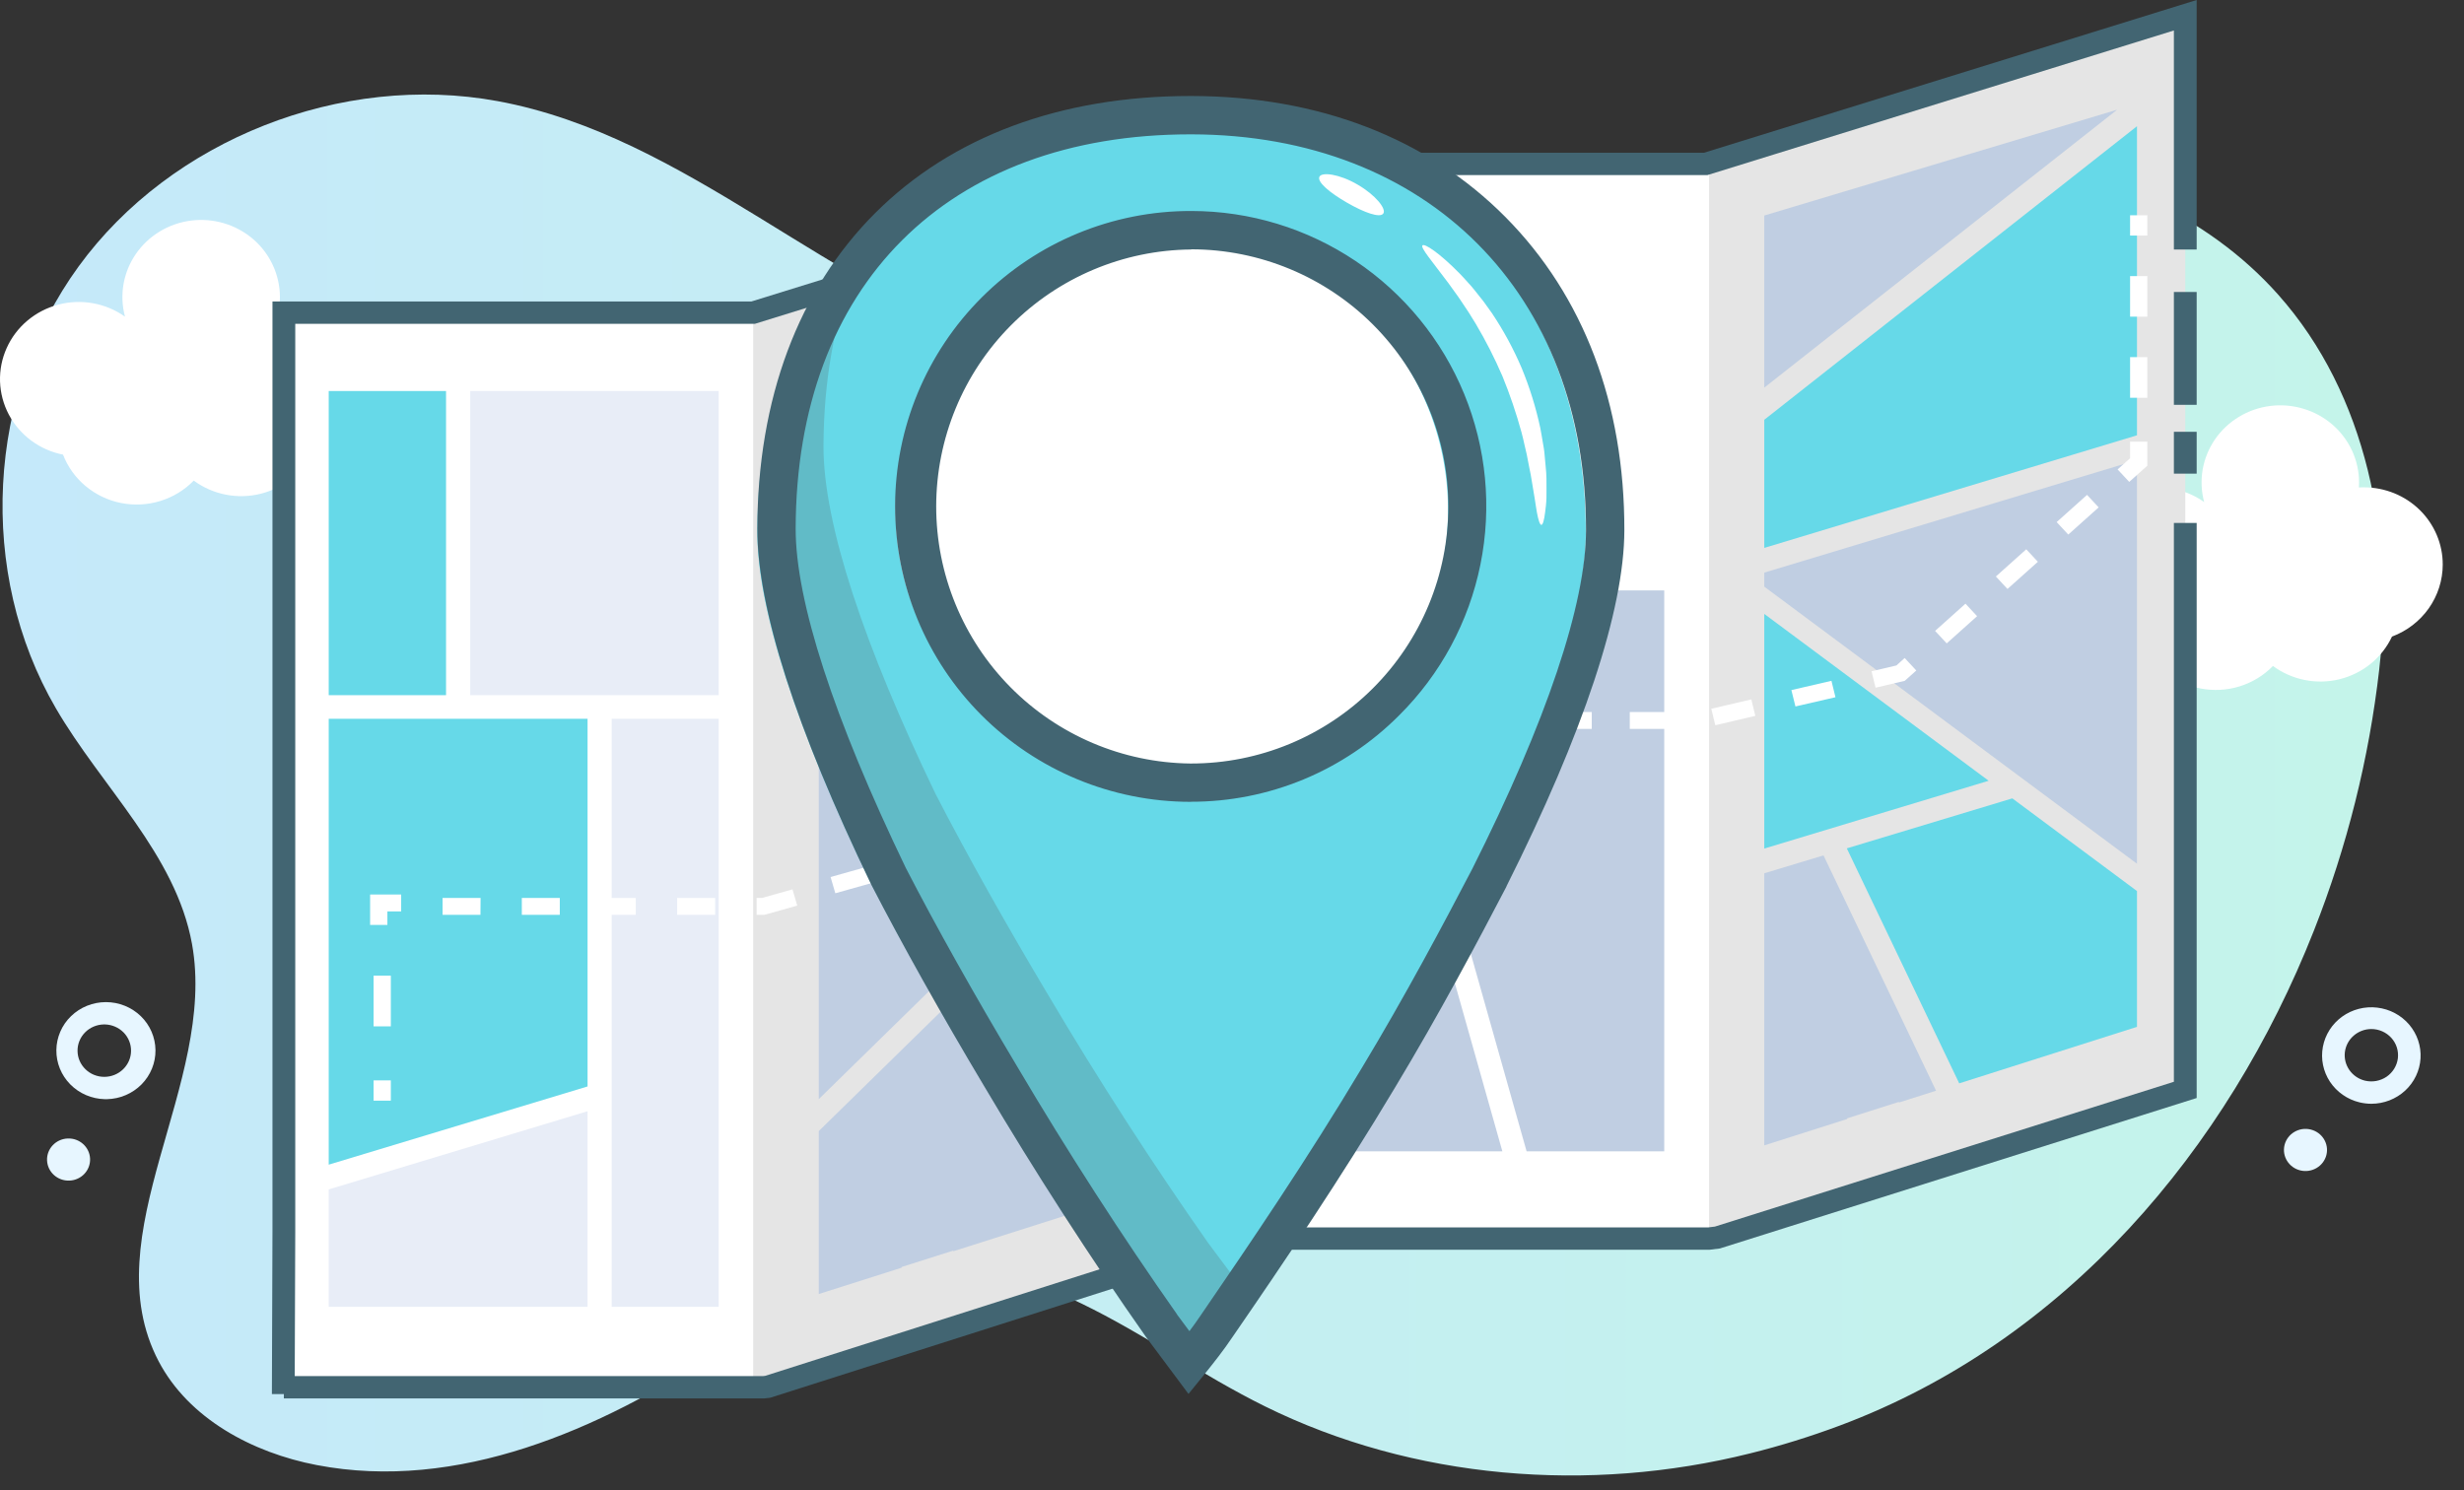 <svg width="81" height="49" viewBox="0 0 81 49" fill="none" xmlns="http://www.w3.org/2000/svg">
<rect x="0" y="0" width="81" height="49" fill="#333333" stroke="none"/>
<path d="M76.066 30.597C73.228 37.795 67.893 44.099 60.481 46.87C59.517 47.23 58.533 47.536 57.533 47.785C52.246 49.105 46.461 48.646 41.587 46.24C39.518 45.218 37.632 43.868 35.556 42.86C33.479 41.853 31.108 41.194 28.849 41.691C26.903 42.119 25.261 43.346 23.608 44.439C19.712 47.016 15.027 49.054 10.413 48.169C8.29 47.763 6.199 46.636 5.213 44.753C3.034 40.59 7.144 35.641 6.312 31.037C5.779 28.09 3.346 25.883 1.834 23.283C-0.754 18.836 -0.448 12.926 2.586 8.758C5.621 4.59 11.223 2.379 16.36 3.325C22.623 4.478 27.359 9.67 33.45 11.507C37.259 12.655 41.395 12.312 45.032 10.8C50.91 8.357 58.985 4.61 65.6 5.22C69.117 5.545 72.567 7.074 74.889 9.685C77.823 12.981 78.703 17.66 78.214 22.006C77.878 24.948 77.156 27.835 76.066 30.597Z" fill="url(#paint0_linear_343_1333)"/>
<path d="M77.954 36.29C77.824 36.29 77.694 36.274 77.567 36.244C77.167 36.148 76.819 35.905 76.594 35.566C76.37 35.226 76.286 34.816 76.361 34.418C76.435 34.021 76.661 33.666 76.993 33.426C77.326 33.186 77.739 33.08 78.148 33.129C78.558 33.177 78.933 33.377 79.198 33.687C79.462 33.998 79.596 34.395 79.571 34.799C79.546 35.202 79.365 35.581 79.065 35.858C78.764 36.135 78.367 36.29 77.954 36.29ZM77.954 33.833C77.74 33.833 77.533 33.911 77.373 34.051C77.212 34.191 77.11 34.383 77.084 34.592C77.059 34.801 77.112 35.011 77.234 35.184C77.356 35.357 77.539 35.481 77.747 35.531C77.868 35.559 77.993 35.562 78.115 35.54C78.237 35.517 78.353 35.47 78.455 35.401C78.557 35.331 78.642 35.241 78.706 35.137C78.77 35.033 78.811 34.917 78.826 34.796C78.84 34.675 78.829 34.553 78.792 34.437C78.755 34.321 78.693 34.214 78.611 34.123C78.528 34.032 78.427 33.959 78.314 33.909C78.201 33.859 78.079 33.833 77.954 33.833Z" fill="#E7F6FF"/>
<path d="M76.477 37.972C76.569 37.6 76.335 37.226 75.956 37.136C75.576 37.045 75.194 37.274 75.101 37.646C75.009 38.017 75.243 38.392 75.622 38.482C76.002 38.572 76.384 38.344 76.477 37.972Z" fill="#E7F6FF"/>
<path d="M3.446 36.139C3.017 36.129 2.609 35.955 2.311 35.653C2.013 35.351 1.848 34.946 1.853 34.526C1.858 34.106 2.031 33.704 2.336 33.409C2.641 33.114 3.053 32.948 3.482 32.948C3.911 32.948 4.323 33.114 4.628 33.409C4.933 33.704 5.106 34.106 5.111 34.526C5.116 34.946 4.951 35.351 4.653 35.653C4.354 35.955 3.946 36.129 3.517 36.139H3.446ZM3.446 33.682H3.409C3.178 33.687 2.957 33.781 2.796 33.944C2.635 34.107 2.546 34.326 2.549 34.553C2.551 34.78 2.645 34.996 2.81 35.156C2.974 35.316 3.197 35.405 3.428 35.405C3.66 35.405 3.882 35.316 4.047 35.156C4.212 34.996 4.306 34.78 4.308 34.553C4.311 34.326 4.222 34.107 4.061 33.944C3.899 33.781 3.679 33.687 3.448 33.682H3.446Z" fill="#E7F6FF"/>
<path d="M2.285 38.816C2.675 38.8 2.978 38.477 2.961 38.094C2.944 37.712 2.614 37.415 2.224 37.432C1.833 37.448 1.53 37.772 1.547 38.154C1.564 38.536 1.894 38.833 2.285 38.816Z" fill="#E7F6FF"/>
<path d="M44.277 10.342C43.888 10.342 43.512 10.207 43.217 9.959C42.921 9.712 42.726 9.369 42.666 8.992C42.607 8.616 42.687 8.231 42.892 7.908C43.097 7.584 43.413 7.343 43.784 7.228C44.154 7.114 44.555 7.133 44.912 7.282C45.27 7.431 45.561 7.701 45.733 8.042C45.906 8.383 45.947 8.774 45.851 9.143C45.755 9.512 45.527 9.835 45.209 10.053C44.935 10.241 44.61 10.341 44.277 10.342ZM44.272 7.885C44.044 7.885 43.826 7.971 43.661 8.124C43.497 8.278 43.399 8.488 43.389 8.711C43.379 8.934 43.457 9.151 43.606 9.319C43.756 9.487 43.966 9.591 44.193 9.611C44.419 9.631 44.645 9.564 44.822 9.425C45 9.286 45.116 9.085 45.146 8.864C45.176 8.643 45.118 8.42 44.984 8.24C44.85 8.06 44.65 7.938 44.426 7.899C44.375 7.89 44.324 7.885 44.272 7.885Z" fill="#E7F6FF"/>
<path d="M40.956 10.254C41.276 10.035 41.353 9.602 41.129 9.289C40.904 8.976 40.463 8.9 40.143 9.12C39.823 9.339 39.746 9.771 39.97 10.085C40.194 10.398 40.636 10.474 40.956 10.254Z" fill="#E7F6FF"/>
<path d="M80.301 18.561C80.302 17.889 80.03 17.244 79.545 16.767C79.06 16.291 78.402 16.024 77.715 16.023C77.658 16.023 77.601 16.023 77.545 16.028C77.549 15.973 77.55 15.918 77.55 15.861C77.55 15.501 77.472 15.145 77.32 14.816C77.168 14.488 76.947 14.195 76.671 13.957C76.394 13.719 76.069 13.542 75.717 13.437C75.365 13.332 74.995 13.301 74.63 13.347C74.265 13.393 73.914 13.515 73.601 13.705C73.288 13.894 73.02 14.146 72.814 14.445C72.609 14.744 72.471 15.083 72.409 15.438C72.348 15.793 72.364 16.157 72.458 16.506C72.145 16.284 71.785 16.133 71.405 16.065C71.025 15.996 70.634 16.012 70.261 16.111C69.888 16.21 69.542 16.39 69.249 16.637C68.956 16.884 68.723 17.192 68.568 17.538C68.412 17.885 68.338 18.261 68.35 18.64C68.363 19.018 68.461 19.389 68.639 19.725C68.817 20.061 69.069 20.354 69.378 20.582C69.686 20.81 70.043 20.968 70.421 21.043C70.576 21.445 70.832 21.802 71.166 22.08C71.5 22.358 71.9 22.549 72.33 22.634C72.76 22.719 73.204 22.696 73.622 22.567C74.04 22.438 74.418 22.207 74.72 21.896C75.029 22.124 75.386 22.282 75.766 22.357C76.145 22.433 76.537 22.424 76.913 22.331C77.288 22.238 77.638 22.064 77.935 21.822C78.233 21.579 78.471 21.274 78.633 20.93C79.123 20.747 79.545 20.422 79.843 20C80.141 19.576 80.301 19.075 80.301 18.561Z" fill="white"/>
<path d="M11.955 12.464C11.955 11.791 11.682 11.146 11.197 10.671C10.711 10.195 10.053 9.928 9.366 9.928C9.309 9.928 9.252 9.928 9.196 9.934C9.2 9.878 9.202 9.823 9.202 9.767C9.201 9.406 9.123 9.05 8.971 8.722C8.82 8.393 8.598 8.1 8.322 7.862C8.045 7.625 7.72 7.447 7.369 7.342C7.017 7.237 6.646 7.206 6.281 7.252C5.916 7.299 5.565 7.42 5.252 7.61C4.939 7.799 4.671 8.052 4.465 8.351C4.26 8.65 4.122 8.988 4.06 9.343C3.999 9.699 4.015 10.063 4.109 10.411C3.796 10.189 3.436 10.038 3.056 9.97C2.676 9.902 2.285 9.917 1.912 10.017C1.539 10.116 1.193 10.295 0.9 10.542C0.607 10.789 0.374 11.097 0.219 11.444C0.063 11.79 -0.011 12.166 0.001 12.545C0.014 12.923 0.112 13.294 0.29 13.63C0.468 13.966 0.72 14.259 1.029 14.487C1.337 14.715 1.694 14.873 2.072 14.948C2.227 15.35 2.483 15.706 2.817 15.984C3.151 16.262 3.551 16.453 3.98 16.538C4.41 16.623 4.854 16.6 5.272 16.471C5.69 16.342 6.067 16.112 6.369 15.801C6.678 16.029 7.036 16.187 7.415 16.262C7.795 16.338 8.186 16.329 8.562 16.236C8.937 16.143 9.287 15.969 9.584 15.727C9.882 15.484 10.12 15.179 10.282 14.835C10.773 14.652 11.197 14.328 11.495 13.905C11.794 13.481 11.954 12.979 11.955 12.464Z" fill="white"/>
<g opacity="0.04">
<path opacity="0.04" d="M57.335 33.873H38.993L20.917 39.477V39.601H2.442V45.589H20.917V45.465L38.993 39.861H57.335V39.819L75.677 34.133V28.145L57.335 33.831V33.873Z" fill="#A8A8A8"/>
</g>
<path d="M25.43 10.454H9.662V45.786H25.43V10.454Z" fill="white"/>
<path d="M71.838 35.744L56.07 40.633V5.3L71.838 0.412V35.744Z" fill="#E5E5E5"/>
<path d="M56.183 5.3H40.415V40.633H56.183V5.3Z" fill="white"/>
<path d="M40.528 40.633L24.76 45.522V10.189L40.528 5.3V40.633Z" fill="#E5E5E5"/>
<path d="M23.625 23.633H20.108V42.966H23.625V23.633Z" fill="#E8EDF7"/>
<path d="M44.18 19.411H41.89V37.855H49.388L44.18 19.411Z" fill="#C0CEE2"/>
<path d="M44.977 19.411L50.185 37.855H54.709V19.411H44.977Z" fill="#C0CEE2"/>
<path d="M69.6 3.606L57.998 7.086V8.744V12.427V12.745L69.6 3.606Z" fill="#C0CEE2"/>
<path d="M57.998 13.801V14.065V18.014L70.25 14.312V8.745V4.15L57.998 13.801Z" fill="#66D9E8"/>
<path d="M70.25 28.398V27.26V18.001V16.364V15.126L57.998 18.827V19.288L70.25 28.398Z" fill="#C0CEE2"/>
<path d="M26.915 37.189V42.522V42.546L29.636 41.681L29.641 41.656L31.342 41.116L31.339 41.139L39.167 38.65V38.633V33.785V32.148V25.189L26.915 37.189Z" fill="#C0CEE2"/>
<path d="M39.142 24.163L39.167 24.188V22.89V21.253V19.758L26.915 23.46V28.212V29.849V36.139L39.142 24.163Z" fill="#C0CEE2"/>
<path d="M65.374 25.67L57.998 20.185V23.323V24.96V27.899L65.374 25.67Z" fill="#66D9E8"/>
<path d="M19.315 35.721V23.633H10.806V38.292L19.315 35.721Z" fill="#66D9E8"/>
<path d="M10.806 39.106V42.966H19.315V36.535L10.806 39.106Z" fill="#E8EDF7"/>
<path d="M70.59 7.078H70.023V7.745H70.59V7.078Z" fill="white"/>
<path d="M70.59 13.078H70.023V11.742H70.59V13.078ZM70.59 10.411H70.023V9.078H70.59V10.411Z" fill="white"/>
<path d="M69.995 15.844L69.613 15.434L70.023 15.066V14.522H70.59V15.312L69.995 15.844Z" fill="white"/>
<path d="M54.935 23.966H53.576V23.411H54.937L54.935 23.966ZM52.326 23.966H50.965V23.411H52.327L52.326 23.966ZM49.604 23.966H48.242V23.411H49.604V23.966ZM56.388 23.844L56.256 23.303L57.572 22.995L57.704 23.536L56.388 23.844ZM59.022 23.227L58.889 22.689L60.206 22.384L60.338 22.924L59.022 23.227ZM61.656 22.611L61.524 22.07L62.342 21.879L62.613 21.634L62.995 22.045L62.616 22.384L61.656 22.611ZM63.995 21.153L63.613 20.743L64.612 19.848L64.994 20.259L63.995 21.153ZM65.993 19.364L65.611 18.954L66.61 18.06L66.992 18.47L65.993 19.364ZM67.991 17.576L67.609 17.165L68.608 16.271L68.99 16.682L67.991 17.576Z" fill="white"/>
<path d="M46.136 24.408L45.634 24.151L46.028 23.411H46.881V23.966H46.372L46.136 24.408Z" fill="white"/>
<path d="M44.002 28.296L43.5 28.039L44.026 27.053L44.528 27.31L44.002 28.296ZM45.054 26.325L44.551 26.068L45.077 25.082L45.58 25.339L45.054 26.325Z" fill="white"/>
<path d="M42.914 30.337L42.338 29.289L42.837 29.026L42.907 29.151L42.974 29.025L43.477 29.282L42.914 30.337Z" fill="white"/>
<path d="M41.679 26.919L41.18 27.182L41.759 28.235L42.258 27.972L41.679 26.919Z" fill="white"/>
<path d="M40.601 26.129L40.386 25.74L39.952 25.862L39.796 25.328L40.669 25.082L41.1 25.866L40.601 26.129Z" fill="white"/>
<path d="M25.133 30.077H24.873V29.522H25.053L26.052 29.241L26.208 29.775L25.133 30.077ZM23.509 30.077H22.26V29.522H23.509V30.077ZM20.9 30.077H19.651V29.522H20.9V30.077ZM18.402 30.077H17.154V29.522H18.402V30.077ZM15.794 30.077H14.549V29.522H15.798L15.794 30.077ZM27.46 29.369L27.304 28.835L28.552 28.484L28.709 29.018L27.46 29.369ZM29.958 28.668L29.802 28.134L31.051 27.783L31.207 28.317L29.958 28.668ZM32.456 27.966L32.3 27.432L33.548 27.082L33.705 27.616L32.456 27.966ZM34.953 27.265L34.797 26.731L36.046 26.38L36.202 26.914L34.953 27.265ZM37.451 26.563L37.295 26.029L38.544 25.679L38.7 26.213L37.451 26.563Z" fill="white"/>
<path d="M12.735 30.41H12.167V29.41H13.188V29.966H12.735V30.41Z" fill="white"/>
<path d="M12.848 32.078H12.281V33.745H12.848V32.078Z" fill="white"/>
<path d="M12.848 35.521H12.281V36.188H12.848V35.521Z" fill="white"/>
<path d="M23.625 12.856H15.458V22.856H23.625V12.856Z" fill="#E8EDF7"/>
<path d="M14.663 12.856H10.806V22.856H14.663V12.856Z" fill="#66D9E8"/>
<path d="M66.152 26.249L60.711 27.893L64.406 35.619L70.25 33.761V33.744V29.296L66.152 26.249Z" fill="#66D9E8"/>
<path d="M63.645 35.861L59.945 28.124L57.998 28.712V37.633V37.658L60.719 36.792L60.724 36.768L62.425 36.228L62.421 36.25L63.645 35.861Z" fill="#C0CEE2"/>
<path d="M9.687 45.837L8.938 45.835L8.957 40.499V9.912H24.702L40.353 5.059L42.433 5.023H56.012L72.212 0V8.204H71.463V1.002L56.128 5.757H42.437L40.476 5.791L24.818 10.646H9.706V40.501L9.687 45.837Z" fill="#426572"/>
<path d="M25.122 45.978H9.331V45.244H25.078L25.157 45.235L40.468 40.355H56.159L56.376 40.328L71.463 35.567V17.193H72.212V36.101L56.541 41.047L56.207 41.089H40.588L25.318 45.956L25.122 45.978Z" fill="#426572"/>
<path d="M72.212 14.197H71.463V15.573H72.212V14.197Z" fill="#426572"/>
<path d="M72.212 9.6H71.463V13.31H72.212V9.6Z" fill="#426572"/>
<path d="M33.654 7.617C33.371 7.617 33.096 7.533 32.861 7.377C32.626 7.22 32.444 6.997 32.336 6.736C32.227 6.476 32.199 6.189 32.254 5.912C32.309 5.635 32.445 5.381 32.645 5.181C32.844 4.982 33.099 4.846 33.375 4.791C33.652 4.736 33.939 4.764 34.2 4.872C34.46 4.98 34.683 5.163 34.84 5.398C34.997 5.632 35.08 5.908 35.08 6.19C35.08 6.569 34.929 6.931 34.662 7.199C34.395 7.466 34.032 7.617 33.654 7.617ZM33.654 5.844C33.585 5.844 33.518 5.864 33.461 5.902C33.404 5.94 33.36 5.994 33.333 6.058C33.307 6.121 33.3 6.191 33.314 6.258C33.327 6.325 33.36 6.387 33.409 6.435C33.457 6.484 33.519 6.517 33.586 6.53C33.653 6.544 33.723 6.537 33.786 6.51C33.849 6.484 33.904 6.44 33.942 6.383C33.98 6.326 34 6.259 34 6.19C34 6.145 33.991 6.1 33.974 6.058C33.956 6.016 33.931 5.977 33.899 5.945C33.867 5.913 33.828 5.888 33.786 5.87C33.744 5.853 33.699 5.844 33.654 5.844Z" fill="#E7F6FF"/>
<path d="M36.199 6.885C36.476 6.885 36.7 6.661 36.7 6.385C36.7 6.108 36.476 5.884 36.199 5.884C35.923 5.884 35.699 6.108 35.699 6.385C35.699 6.661 35.923 6.885 36.199 6.885Z" fill="#E7F6FF"/>
<g opacity="0.5">
<path opacity="0.5" d="M43.453 32.492V33.591C43.136 34.602 42.636 35.784 41.98 37.089C41.71 37.606 41.421 38.153 41.111 38.714C41.323 38.354 41.526 38.002 41.722 37.651C41.494 38.085 41.252 38.536 40.996 38.994V37.284L41.072 37.141L40.996 37.276V37.213C41.11 36.997 41.221 36.787 41.329 36.583C42.041 35.166 42.57 33.894 42.881 32.828C43.075 32.719 43.265 32.607 43.453 32.492Z" fill="#BBD2E5"/>
</g>
<path d="M48.182 16.529C48.171 21.525 44.075 25.601 39.081 25.59C34.756 25.581 31.118 22.508 30.229 18.439C30.138 17.916 30.092 17.387 30.093 16.856C30.104 11.863 34.2 7.784 39.193 7.795C43.514 7.804 47.146 10.869 48.042 14.927C48.042 14.929 48.042 14.931 48.042 14.933C48.136 15.46 48.183 15.994 48.182 16.529Z" fill="white"/>
<path d="M38.549 3.918C30.149 3.9 24.917 9.185 24.896 17.509C24.891 20.081 26.246 24.094 28.579 28.941C29.634 30.987 30.92 33.261 32.27 35.533C33.928 38.336 35.738 41.14 37.549 43.716L38.455 44.929C38.758 44.55 39.062 44.173 39.365 43.719C41.188 41.076 43.009 38.355 44.676 35.56C46.043 33.292 47.259 31.025 48.322 28.984C50.753 24.147 52.126 20.139 52.131 17.567C52.157 9.471 46.721 3.936 38.549 3.918ZM38.501 25.859C33.507 25.848 29.429 21.754 29.44 16.759C29.451 11.764 33.546 7.69 38.541 7.701C43.535 7.712 47.612 11.806 47.601 16.8C47.59 21.794 43.495 25.872 38.501 25.859Z" fill="#66D9E8"/>
<path d="M48.438 29.994C47.503 31.765 46.462 33.67 45.312 35.575C43.642 38.37 41.821 41.091 40.001 43.735C39.698 44.185 39.395 44.566 39.09 44.945L38.182 43.732C36.371 41.156 34.561 38.352 32.907 35.55C31.549 33.276 30.268 31.003 29.217 28.958C26.876 24.11 25.521 20.096 25.526 17.524C25.533 14.089 26.426 11.172 28.068 8.931C27.419 10.621 27.078 12.547 27.071 14.669C27.065 17.242 28.421 21.256 30.754 26.101C31.809 28.146 33.09 30.422 34.445 32.693C36.103 35.495 37.913 38.299 39.723 40.875L40.629 42.089C40.933 41.71 41.236 41.333 41.54 40.879C43.362 38.235 45.184 35.514 46.851 32.719C47.409 31.808 47.935 30.894 48.438 29.994Z" fill="#61BBC7"/>
<path d="M39.07 45.83L37.667 43.949C35.851 41.366 34.016 38.522 32.361 35.725C30.943 33.351 29.66 31.059 28.65 29.101L28.642 29.085C26.151 23.915 24.891 19.975 24.896 17.379C24.905 13.113 26.246 9.528 28.767 7.008C31.287 4.489 34.87 3.156 39.134 3.156H39.178C43.35 3.165 46.919 4.543 49.491 7.138C52.062 9.733 53.406 13.286 53.398 17.437C53.393 20.059 52.048 24.106 49.523 29.139V29.147C48.574 30.968 47.301 33.364 45.858 35.758C44.07 38.75 42.157 41.578 40.523 43.949C40.212 44.413 39.899 44.804 39.596 45.182L39.07 45.83ZM38.693 43.219L39.1 43.766C39.225 43.6 39.35 43.427 39.474 43.242C41.099 40.873 43.002 38.07 44.771 35.107C46.197 32.744 47.457 30.372 48.398 28.568C50.839 23.712 52.132 19.863 52.137 17.436C52.154 9.665 46.944 4.434 39.175 4.417H39.134C31.145 4.417 26.173 9.38 26.156 17.379C26.151 19.751 27.402 23.606 29.774 28.53C30.771 30.464 32.041 32.729 33.447 35.08C35.083 37.849 36.897 40.662 38.693 43.213V43.219ZM39.149 26.363H39.127C36.551 26.36 34.082 25.334 32.262 23.511C30.443 21.688 29.422 19.216 29.425 16.64C29.427 14.064 30.453 11.594 32.277 9.775C34.1 7.955 36.572 6.934 39.148 6.937H39.17C41.09 6.939 42.967 7.511 44.562 8.581C46.157 9.651 47.399 11.17 48.13 12.946C48.861 14.723 49.048 16.676 48.667 18.558C48.287 20.441 47.356 22.168 45.993 23.521C45.096 24.422 44.029 25.137 42.855 25.625C41.68 26.112 40.421 26.362 39.149 26.36V26.363ZM39.149 8.203C36.923 8.223 34.795 9.121 33.227 10.702C31.659 12.282 30.779 14.418 30.776 16.644C30.774 18.87 31.65 21.007 33.214 22.591C34.779 24.175 36.905 25.078 39.131 25.103H39.15C41.392 25.105 43.543 24.217 45.129 22.633C46.716 21.05 47.609 18.901 47.611 16.659C47.614 14.417 46.725 12.266 45.142 10.679C43.558 9.092 41.409 8.2 39.167 8.197L39.149 8.203Z" fill="#426572"/>
<path d="M50.026 12.109C50.288 12.745 50.491 13.402 50.635 14.073C50.666 14.228 50.689 14.38 50.714 14.524C50.739 14.667 50.767 14.813 50.776 14.953L50.813 15.356C50.823 15.486 50.838 15.609 50.837 15.728C50.837 15.966 50.841 16.178 50.837 16.368C50.832 16.558 50.809 16.718 50.793 16.849C50.759 17.113 50.717 17.257 50.67 17.257C50.623 17.257 50.574 17.113 50.525 16.857C50.5 16.728 50.481 16.571 50.451 16.39C50.422 16.209 50.384 16.004 50.349 15.778C50.335 15.665 50.306 15.548 50.283 15.425L50.209 15.045C50.188 14.912 50.147 14.779 50.119 14.641C50.091 14.502 50.054 14.359 50.017 14.214C49.846 13.588 49.637 12.972 49.391 12.371C49.135 11.775 48.84 11.196 48.509 10.639L48.279 10.268L48.049 9.923C47.977 9.809 47.9 9.706 47.827 9.605C47.754 9.504 47.687 9.405 47.618 9.314C47.07 8.581 46.692 8.143 46.761 8.069C46.829 7.994 47.321 8.317 47.989 8.998C48.073 9.082 48.155 9.178 48.242 9.272C48.33 9.367 48.422 9.469 48.506 9.58C48.59 9.691 48.686 9.802 48.776 9.921L49.046 10.298C49.429 10.87 49.757 11.476 50.026 12.109Z" fill="white"/>
<path d="M44.626 6.068C45.226 6.415 45.584 6.873 45.472 7.023C45.361 7.174 44.842 6.988 44.28 6.663C43.717 6.338 43.303 5.993 43.371 5.818C43.438 5.644 44.029 5.718 44.626 6.068Z" fill="white"/>
<defs>
<linearGradient id="paint0_linear_343_1333" x1="0.082" y1="25.81" x2="78.341" y2="25.81" gradientUnits="userSpaceOnUse">
<stop stop-color="#C5E9FA"/>
<stop offset="1" stop-color="#C4F4EA"/>
</linearGradient>
</defs>
</svg>
